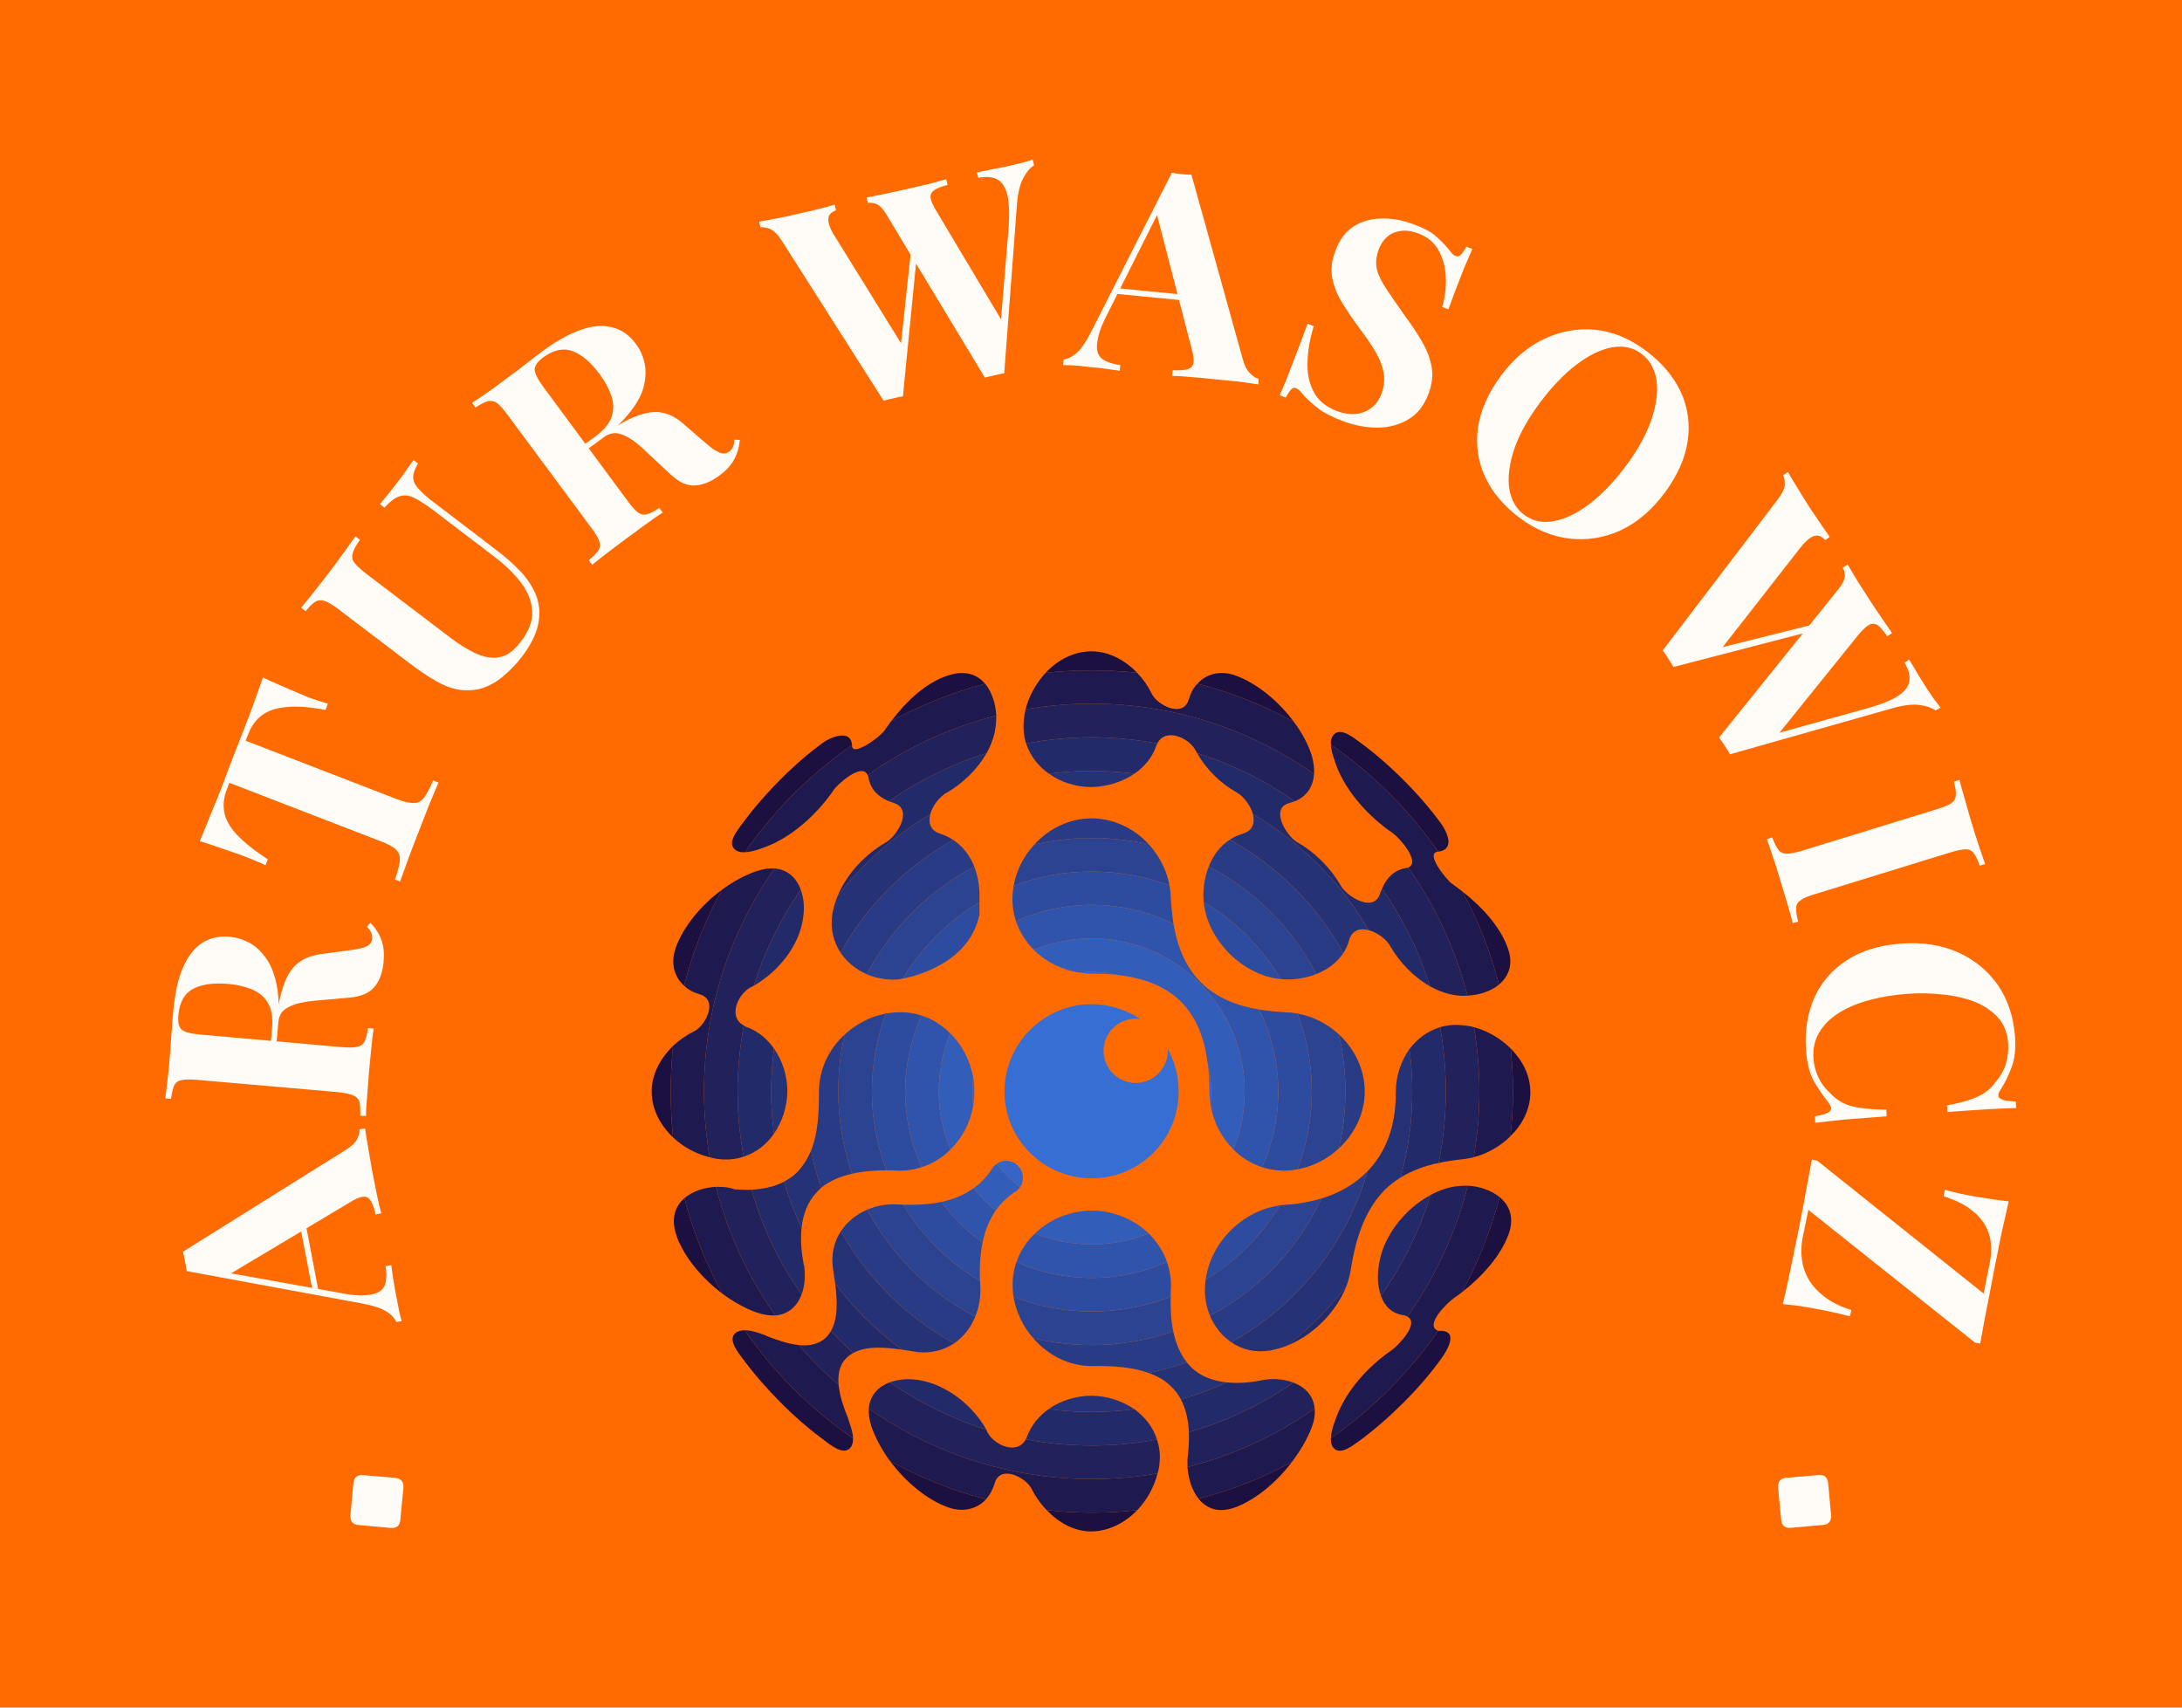 <svg xmlns="http://www.w3.org/2000/svg" version="1.1" xmlns:xlink="http://www.w3.org/1999/xlink" xmlns:svgjs="http://svgjs.dev/svgjs" viewBox="0 0 7.668 6.001"><g transform="matrix(1,0,0,1,2.29,2.289)"><rect width="7.668" height="7.668" x="-2.29" y="-3.123" fill="#ff6b00"></rect><g><path d=" M -1.647 2.11 L -1.078 1.754 Q -1.045 1.734 -1.035 1.714 Q -1.025 1.694 -1.027 1.68 L -1.007 1.677 Q -1.003 1.707 -0.996 1.746 Q -0.989 1.786 -0.982 1.827 Q -0.973 1.872 -0.965 1.912 Q -0.957 1.952 -0.95 1.975 L -0.97 1.979 Q -0.981 1.929 -0.999 1.919 Q -1.017 1.909 -1.063 1.938 L -1.488 2.192 L -1.517 2.179 L -1.099 2.254 Q -1.041 2.266 -1.006 2.263 Q -0.971 2.261 -0.954 2.248 Q -0.937 2.236 -0.934 2.213 Q -0.93 2.19 -0.935 2.161 L -0.915 2.157 Q -0.911 2.19 -0.906 2.219 Q -0.901 2.249 -0.895 2.279 Q -0.891 2.301 -0.887 2.32 Q -0.883 2.339 -0.878 2.354 L -0.898 2.357 Q -0.905 2.337 -0.932 2.32 Q -0.959 2.303 -1.017 2.292 L -1.634 2.178 Q -1.636 2.162 -1.64 2.144 Q -1.643 2.126 -1.647 2.11 M -1.246 1.963 L -1.226 1.959 L -1.17 2.252 L -1.192 2.245 L -1.246 1.963 M -1.709 1.571 Q -1.706 1.546 -1.701 1.504 Q -1.696 1.462 -1.693 1.42 Q -1.689 1.372 -1.686 1.327 Q -1.683 1.282 -1.681 1.264 Q -1.673 1.171 -1.647 1.111 Q -1.621 1.052 -1.58 1.025 Q -1.538 0.998 -1.483 1.003 Q -1.449 1.006 -1.416 1.023 Q -1.383 1.04 -1.357 1.076 Q -1.33 1.112 -1.318 1.171 Q -1.306 1.23 -1.313 1.318 L -1.322 1.414 L -1.342 1.412 L -1.334 1.326 Q -1.329 1.267 -1.349 1.235 Q -1.368 1.203 -1.405 1.188 Q -1.441 1.173 -1.487 1.169 Q -1.566 1.162 -1.611 1.186 Q -1.657 1.21 -1.663 1.278 Q -1.667 1.317 -1.651 1.33 Q -1.635 1.343 -1.583 1.347 L -1.089 1.391 Q -1.053 1.394 -1.035 1.39 Q -1.016 1.386 -1.009 1.371 Q -1.001 1.356 -0.997 1.324 L -0.977 1.326 Q -0.981 1.352 -0.985 1.393 Q -0.989 1.434 -0.993 1.476 Q -0.997 1.524 -1 1.566 Q -1.004 1.608 -1.004 1.633 L -1.024 1.632 Q -1.023 1.6 -1.027 1.583 Q -1.032 1.567 -1.05 1.56 Q -1.067 1.553 -1.103 1.549 L -1.597 1.506 Q -1.634 1.503 -1.652 1.507 Q -1.67 1.51 -1.678 1.526 Q -1.685 1.542 -1.689 1.573 L -1.709 1.571 M -1.339 1.414 Q -1.334 1.371 -1.328 1.34 Q -1.323 1.309 -1.318 1.286 Q -1.313 1.262 -1.311 1.243 Q -1.295 1.153 -1.26 1.112 Q -1.225 1.072 -1.162 1.064 L -1.058 1.05 Q -1.017 1.045 -1 1.036 Q -0.984 1.028 -0.982 1.009 Q -0.982 0.996 -0.986 0.987 Q -0.991 0.978 -1.001 0.967 L -0.988 0.954 Q -0.96 0.984 -0.949 1.016 Q -0.938 1.048 -0.942 1.092 Q -0.947 1.146 -0.973 1.178 Q -0.999 1.211 -1.061 1.217 L -1.163 1.226 Q -1.205 1.229 -1.237 1.236 Q -1.27 1.244 -1.29 1.259 Q -1.31 1.275 -1.312 1.306 L -1.322 1.414 L -1.339 1.414 M -1.366 0.092 Q -1.319 0.114 -1.276 0.132 Q -1.233 0.151 -1.21 0.16 Q -1.189 0.168 -1.17 0.174 Q -1.151 0.18 -1.138 0.184 L -1.146 0.206 Q -1.23 0.19 -1.285 0.196 Q -1.339 0.201 -1.37 0.225 Q -1.402 0.249 -1.418 0.292 L -1.427 0.314 L -0.894 0.52 Q -0.857 0.534 -0.835 0.533 Q -0.813 0.533 -0.799 0.513 Q -0.785 0.494 -0.768 0.454 L -0.749 0.461 Q -0.761 0.489 -0.781 0.537 Q -0.8 0.585 -0.82 0.637 Q -0.84 0.688 -0.857 0.734 Q -0.874 0.78 -0.884 0.809 L -0.902 0.802 Q -0.887 0.759 -0.885 0.735 Q -0.883 0.712 -0.898 0.697 Q -0.914 0.682 -0.951 0.668 L -1.484 0.462 L -1.492 0.483 Q -1.509 0.525 -1.502 0.565 Q -1.495 0.604 -1.458 0.644 Q -1.422 0.683 -1.349 0.731 L -1.357 0.752 Q -1.369 0.745 -1.388 0.738 Q -1.406 0.73 -1.427 0.722 Q -1.45 0.713 -1.495 0.698 Q -1.539 0.682 -1.588 0.667 Q -1.57 0.625 -1.55 0.574 Q -1.529 0.524 -1.509 0.473 Q -1.49 0.421 -1.474 0.38 Q -1.458 0.338 -1.438 0.287 Q -1.418 0.237 -1.399 0.185 Q -1.381 0.133 -1.366 0.092 M -0.837 -0.672 L -0.821 -0.66 Q -0.838 -0.632 -0.838 -0.612 Q -0.838 -0.591 -0.819 -0.571 Q -0.801 -0.55 -0.762 -0.521 L -0.551 -0.36 Q -0.499 -0.321 -0.461 -0.281 Q -0.424 -0.241 -0.407 -0.199 Q -0.388 -0.153 -0.398 -0.098 Q -0.409 -0.043 -0.455 0.018 Q -0.483 0.055 -0.521 0.087 Q -0.558 0.119 -0.604 0.132 Q -0.645 0.141 -0.682 0.134 Q -0.72 0.127 -0.76 0.103 Q -0.801 0.08 -0.852 0.041 L -1.102 -0.149 Q -1.131 -0.171 -1.149 -0.177 Q -1.166 -0.183 -1.181 -0.175 Q -1.196 -0.166 -1.216 -0.141 L -1.232 -0.153 Q -1.216 -0.172 -1.189 -0.206 Q -1.163 -0.239 -1.135 -0.275 Q -1.107 -0.312 -1.082 -0.347 Q -1.057 -0.381 -1.041 -0.404 L -1.025 -0.392 Q -1.045 -0.364 -1.05 -0.346 Q -1.056 -0.328 -1.046 -0.313 Q -1.035 -0.298 -1.006 -0.275 L -0.706 -0.047 Q -0.666 -0.017 -0.631 0.001 Q -0.597 0.019 -0.567 0.022 Q -0.537 0.025 -0.51 0.012 Q -0.484 -0.002 -0.46 -0.034 Q -0.417 -0.089 -0.42 -0.141 Q -0.422 -0.192 -0.459 -0.241 Q -0.495 -0.289 -0.556 -0.335 L -0.766 -0.495 Q -0.81 -0.528 -0.838 -0.541 Q -0.865 -0.553 -0.888 -0.544 Q -0.911 -0.536 -0.939 -0.505 L -0.955 -0.517 Q -0.943 -0.531 -0.923 -0.556 Q -0.904 -0.58 -0.888 -0.601 Q -0.873 -0.62 -0.86 -0.64 Q -0.846 -0.659 -0.837 -0.672 M -0.631 -0.873 Q -0.61 -0.887 -0.575 -0.911 Q -0.54 -0.936 -0.507 -0.961 Q -0.468 -0.989 -0.433 -1.017 Q -0.397 -1.045 -0.382 -1.056 Q -0.307 -1.111 -0.245 -1.131 Q -0.184 -1.152 -0.136 -1.138 Q -0.088 -1.125 -0.056 -1.081 Q -0.035 -1.054 -0.026 -1.018 Q -0.017 -0.982 -0.026 -0.938 Q -0.035 -0.894 -0.072 -0.846 Q -0.108 -0.797 -0.178 -0.745 L -0.256 -0.688 L -0.268 -0.704 L -0.198 -0.755 Q -0.151 -0.79 -0.14 -0.826 Q -0.129 -0.862 -0.142 -0.899 Q -0.155 -0.936 -0.182 -0.973 Q -0.229 -1.037 -0.278 -1.055 Q -0.326 -1.073 -0.381 -1.033 Q -0.412 -1.01 -0.411 -0.989 Q -0.41 -0.969 -0.379 -0.927 L -0.084 -0.528 Q -0.063 -0.499 -0.048 -0.488 Q -0.032 -0.477 -0.016 -0.482 Q 0 -0.486 0.027 -0.504 L 0.039 -0.488 Q 0.016 -0.473 -0.017 -0.449 Q -0.05 -0.425 -0.084 -0.4 Q -0.122 -0.372 -0.156 -0.346 Q -0.19 -0.32 -0.209 -0.304 L -0.221 -0.32 Q -0.196 -0.341 -0.187 -0.355 Q -0.178 -0.369 -0.184 -0.387 Q -0.19 -0.405 -0.212 -0.434 L -0.507 -0.832 Q -0.529 -0.862 -0.544 -0.873 Q -0.559 -0.883 -0.576 -0.879 Q -0.593 -0.874 -0.619 -0.857 L -0.631 -0.873 M -0.267 -0.7 Q -0.232 -0.725 -0.205 -0.741 Q -0.178 -0.757 -0.157 -0.77 Q -0.136 -0.782 -0.121 -0.793 Q -0.043 -0.84 0.011 -0.841 Q 0.064 -0.842 0.111 -0.8 L 0.191 -0.731 Q 0.222 -0.704 0.24 -0.698 Q 0.257 -0.691 0.273 -0.702 Q 0.283 -0.71 0.286 -0.72 Q 0.29 -0.729 0.291 -0.744 L 0.31 -0.743 Q 0.306 -0.702 0.289 -0.673 Q 0.273 -0.643 0.237 -0.617 Q 0.194 -0.585 0.152 -0.583 Q 0.11 -0.58 0.064 -0.624 L -0.01 -0.693 Q -0.04 -0.723 -0.067 -0.742 Q -0.094 -0.761 -0.119 -0.766 Q -0.144 -0.77 -0.169 -0.752 L -0.256 -0.688 L -0.267 -0.7 M 1.339 -1.728 L 1.344 -1.708 Q 1.324 -1.696 1.307 -1.665 Q 1.289 -1.633 1.284 -1.573 L 1.239 -0.977 Q 1.231 -0.976 1.222 -0.974 Q 1.214 -0.972 1.205 -0.97 Q 1.196 -0.968 1.187 -0.966 Q 1.178 -0.964 1.171 -0.962 L 0.825 -1.535 Q 0.809 -1.563 0.792 -1.571 Q 0.776 -1.578 0.76 -1.576 L 0.755 -1.595 Q 0.783 -1.6 0.821 -1.608 Q 0.858 -1.616 0.895 -1.624 Q 0.938 -1.634 0.976 -1.643 Q 1.013 -1.653 1.035 -1.659 L 1.04 -1.639 Q 1.011 -1.632 0.995 -1.622 Q 0.979 -1.612 0.98 -1.595 Q 0.982 -1.578 1.002 -1.545 L 1.236 -1.153 L 1.223 -1.108 L 1.254 -1.483 Q 1.26 -1.562 1.25 -1.604 Q 1.239 -1.646 1.214 -1.659 Q 1.188 -1.672 1.148 -1.664 L 1.143 -1.683 Q 1.177 -1.69 1.206 -1.696 Q 1.236 -1.701 1.265 -1.708 Q 1.287 -1.713 1.306 -1.718 Q 1.325 -1.724 1.339 -1.728 M 0.643 -1.57 L 0.648 -1.55 Q 0.629 -1.543 0.623 -1.53 Q 0.618 -1.517 0.624 -1.499 Q 0.629 -1.482 0.641 -1.463 L 0.888 -1.064 L 0.87 -1.022 L 0.912 -1.415 L 0.932 -1.392 L 0.883 -0.896 Q 0.875 -0.895 0.866 -0.893 Q 0.858 -0.891 0.849 -0.889 Q 0.84 -0.887 0.831 -0.885 Q 0.823 -0.883 0.815 -0.881 L 0.458 -1.442 Q 0.437 -1.475 0.417 -1.484 Q 0.397 -1.492 0.382 -1.49 L 0.378 -1.51 Q 0.407 -1.515 0.448 -1.523 Q 0.488 -1.531 0.524 -1.54 Q 0.563 -1.548 0.593 -1.556 Q 0.624 -1.564 0.643 -1.57 M 1.897 -1.675 L 2.077 -1.028 Q 2.087 -0.991 2.104 -0.976 Q 2.12 -0.96 2.133 -0.958 L 2.132 -0.938 Q 2.102 -0.943 2.062 -0.948 Q 2.021 -0.952 1.981 -0.956 Q 1.935 -0.961 1.894 -0.964 Q 1.853 -0.968 1.829 -0.968 L 1.831 -0.988 Q 1.882 -0.985 1.897 -0.999 Q 1.912 -1.013 1.897 -1.066 L 1.773 -1.545 L 1.794 -1.569 L 1.604 -1.19 Q 1.576 -1.138 1.569 -1.103 Q 1.561 -1.069 1.568 -1.049 Q 1.576 -1.029 1.596 -1.02 Q 1.617 -1.01 1.647 -1.006 L 1.645 -0.986 Q 1.612 -0.991 1.582 -0.995 Q 1.553 -0.998 1.522 -1.001 Q 1.5 -1.004 1.48 -1.005 Q 1.461 -1.006 1.446 -1.006 L 1.448 -1.026 Q 1.469 -1.028 1.493 -1.048 Q 1.517 -1.069 1.544 -1.122 L 1.828 -1.682 Q 1.844 -1.679 1.862 -1.677 Q 1.881 -1.675 1.897 -1.675 M 1.925 -1.248 L 1.923 -1.228 L 1.626 -1.257 L 1.638 -1.276 L 1.925 -1.248 M 2.677 -1.501 Q 2.732 -1.481 2.757 -1.458 Q 2.783 -1.435 2.8 -1.414 Q 2.808 -1.403 2.814 -1.397 Q 2.82 -1.391 2.827 -1.389 Q 2.836 -1.385 2.844 -1.394 Q 2.852 -1.402 2.863 -1.422 L 2.884 -1.414 Q 2.877 -1.397 2.866 -1.372 Q 2.855 -1.348 2.84 -1.308 Q 2.824 -1.268 2.8 -1.202 L 2.778 -1.21 Q 2.793 -1.26 2.791 -1.313 Q 2.789 -1.366 2.766 -1.408 Q 2.743 -1.451 2.693 -1.469 Q 2.649 -1.486 2.61 -1.472 Q 2.572 -1.457 2.555 -1.412 Q 2.541 -1.375 2.549 -1.341 Q 2.558 -1.308 2.585 -1.269 Q 2.611 -1.23 2.65 -1.175 Q 2.684 -1.129 2.708 -1.087 Q 2.733 -1.044 2.741 -1 Q 2.749 -0.955 2.73 -0.905 Q 2.707 -0.843 2.659 -0.815 Q 2.612 -0.787 2.552 -0.786 Q 2.492 -0.786 2.429 -0.809 Q 2.371 -0.831 2.341 -0.855 Q 2.31 -0.879 2.291 -0.9 Q 2.276 -0.921 2.264 -0.925 Q 2.255 -0.929 2.247 -0.92 Q 2.239 -0.911 2.228 -0.892 L 2.207 -0.9 Q 2.217 -0.922 2.229 -0.951 Q 2.241 -0.981 2.259 -1.029 Q 2.278 -1.077 2.305 -1.151 L 2.327 -1.143 Q 2.307 -1.08 2.305 -1.02 Q 2.302 -0.959 2.326 -0.913 Q 2.349 -0.867 2.409 -0.844 Q 2.442 -0.832 2.472 -0.834 Q 2.502 -0.836 2.527 -0.854 Q 2.552 -0.871 2.565 -0.906 Q 2.579 -0.945 2.572 -0.981 Q 2.565 -1.017 2.543 -1.054 Q 2.521 -1.091 2.489 -1.133 Q 2.456 -1.178 2.429 -1.221 Q 2.401 -1.265 2.392 -1.311 Q 2.383 -1.357 2.403 -1.408 Q 2.425 -1.467 2.468 -1.494 Q 2.512 -1.521 2.567 -1.521 Q 2.622 -1.522 2.677 -1.501 M 3.492 -1.058 Q 3.577 -0.995 3.616 -0.913 Q 3.654 -0.831 3.641 -0.74 Q 3.628 -0.649 3.56 -0.557 Q 3.493 -0.467 3.407 -0.426 Q 3.32 -0.386 3.228 -0.396 Q 3.135 -0.406 3.052 -0.468 Q 2.967 -0.531 2.929 -0.613 Q 2.891 -0.695 2.904 -0.786 Q 2.917 -0.877 2.985 -0.969 Q 3.052 -1.059 3.139 -1.099 Q 3.225 -1.139 3.317 -1.13 Q 3.409 -1.12 3.492 -1.058 M 3.478 -1.046 Q 3.434 -1.079 3.373 -1.068 Q 3.313 -1.056 3.248 -1.006 Q 3.183 -0.956 3.121 -0.873 Q 3.058 -0.788 3.031 -0.71 Q 3.005 -0.631 3.014 -0.571 Q 3.024 -0.511 3.066 -0.48 Q 3.111 -0.446 3.172 -0.458 Q 3.232 -0.469 3.297 -0.519 Q 3.363 -0.57 3.424 -0.652 Q 3.488 -0.738 3.514 -0.816 Q 3.54 -0.894 3.531 -0.954 Q 3.521 -1.014 3.478 -1.046 M 4.529 0.198 L 4.512 0.208 Q 4.493 0.194 4.458 0.189 Q 4.423 0.183 4.364 0.199 L 3.789 0.362 Q 3.786 0.355 3.781 0.347 Q 3.776 0.339 3.771 0.332 Q 3.766 0.324 3.761 0.317 Q 3.756 0.309 3.751 0.303 L 4.171 -0.219 Q 4.191 -0.244 4.193 -0.262 Q 4.194 -0.28 4.186 -0.294 L 4.203 -0.305 Q 4.217 -0.281 4.237 -0.248 Q 4.258 -0.216 4.278 -0.184 Q 4.302 -0.147 4.324 -0.115 Q 4.346 -0.083 4.359 -0.064 L 4.342 -0.053 Q 4.325 -0.078 4.311 -0.09 Q 4.296 -0.101 4.28 -0.094 Q 4.265 -0.087 4.24 -0.057 L 3.953 0.299 L 3.906 0.302 L 4.269 0.201 Q 4.346 0.18 4.381 0.156 Q 4.417 0.132 4.42 0.103 Q 4.424 0.075 4.403 0.04 L 4.419 0.029 Q 4.437 0.058 4.452 0.084 Q 4.468 0.109 4.484 0.135 Q 4.497 0.154 4.508 0.17 Q 4.52 0.185 4.529 0.198 M 4.14 -0.402 L 4.124 -0.391 Q 4.11 -0.406 4.096 -0.407 Q 4.082 -0.407 4.068 -0.396 Q 4.053 -0.384 4.039 -0.367 L 3.75 0.003 L 3.705 -0 L 4.088 -0.096 L 4.073 -0.07 L 3.591 0.055 Q 3.587 0.048 3.582 0.041 Q 3.577 0.033 3.573 0.026 Q 3.568 0.018 3.563 0.01 Q 3.558 0.003 3.553 -0.003 L 3.956 -0.532 Q 3.98 -0.563 3.982 -0.584 Q 3.983 -0.606 3.976 -0.619 L 3.993 -0.63 Q 4.008 -0.604 4.03 -0.569 Q 4.051 -0.534 4.071 -0.503 Q 4.093 -0.47 4.111 -0.444 Q 4.129 -0.418 4.14 -0.402 M 4.686 0.748 L 4.667 0.753 Q 4.657 0.723 4.646 0.709 Q 4.635 0.695 4.617 0.696 Q 4.598 0.696 4.563 0.707 L 4.089 0.853 Q 4.054 0.863 4.039 0.874 Q 4.023 0.884 4.022 0.901 Q 4.021 0.918 4.029 0.95 L 4.01 0.955 Q 4.004 0.929 3.992 0.89 Q 3.98 0.85 3.968 0.81 Q 3.954 0.763 3.941 0.724 Q 3.928 0.684 3.919 0.66 L 3.938 0.654 Q 3.949 0.684 3.96 0.698 Q 3.97 0.711 3.989 0.711 Q 4.008 0.711 4.042 0.701 L 4.516 0.555 Q 4.552 0.544 4.567 0.534 Q 4.582 0.523 4.583 0.506 Q 4.585 0.488 4.576 0.458 L 4.596 0.452 Q 4.602 0.477 4.614 0.517 Q 4.625 0.557 4.639 0.604 Q 4.651 0.644 4.664 0.683 Q 4.677 0.722 4.686 0.748 M 4.791 1.352 Q 4.796 1.418 4.779 1.462 Q 4.763 1.506 4.74 1.541 Q 4.726 1.562 4.738 1.571 Q 4.751 1.581 4.794 1.582 L 4.795 1.605 Q 4.756 1.606 4.701 1.609 Q 4.646 1.612 4.554 1.619 L 4.552 1.596 Q 4.598 1.587 4.629 1.577 Q 4.661 1.567 4.685 1.551 Q 4.709 1.535 4.727 1.508 Q 4.75 1.481 4.76 1.447 Q 4.769 1.413 4.767 1.377 Q 4.763 1.323 4.732 1.288 Q 4.7 1.252 4.65 1.232 Q 4.599 1.212 4.537 1.206 Q 4.475 1.199 4.409 1.204 Q 4.342 1.209 4.282 1.225 Q 4.221 1.241 4.175 1.269 Q 4.129 1.297 4.104 1.338 Q 4.079 1.379 4.083 1.432 Q 4.085 1.464 4.1 1.497 Q 4.115 1.529 4.141 1.552 Q 4.174 1.588 4.219 1.599 Q 4.264 1.61 4.339 1.611 L 4.34 1.634 Q 4.246 1.641 4.187 1.646 Q 4.129 1.652 4.089 1.657 L 4.088 1.634 Q 4.13 1.627 4.141 1.616 Q 4.151 1.606 4.135 1.585 Q 4.107 1.55 4.084 1.51 Q 4.062 1.47 4.057 1.405 Q 4.049 1.3 4.086 1.217 Q 4.123 1.135 4.201 1.085 Q 4.278 1.035 4.392 1.027 Q 4.504 1.019 4.591 1.058 Q 4.678 1.097 4.731 1.173 Q 4.783 1.249 4.791 1.352 M 4.669 2.433 L 4.65 2.429 L 4.065 1.963 L 4.044 2.065 Q 4.038 2.099 4.042 2.135 Q 4.046 2.171 4.064 2.204 Q 4.083 2.238 4.12 2.267 Q 4.156 2.296 4.216 2.315 L 4.211 2.337 Q 4.178 2.328 4.125 2.317 Q 4.103 2.313 4.061 2.305 Q 4.02 2.298 3.975 2.294 Q 3.984 2.258 3.993 2.215 Q 4.002 2.172 4.011 2.129 Q 4.019 2.087 4.027 2.051 Q 4.04 1.987 4.053 1.917 Q 4.066 1.847 4.077 1.786 L 4.096 1.79 L 4.681 2.257 L 4.702 2.151 Q 4.71 2.114 4.706 2.08 Q 4.703 2.046 4.685 2.015 Q 4.667 1.984 4.632 1.959 Q 4.597 1.933 4.54 1.915 L 4.545 1.892 Q 4.558 1.897 4.578 1.901 Q 4.597 1.906 4.619 1.91 Q 4.641 1.915 4.683 1.921 Q 4.724 1.928 4.769 1.933 Q 4.762 1.965 4.753 2.004 Q 4.744 2.043 4.736 2.082 Q 4.729 2.121 4.722 2.153 Q 4.709 2.219 4.695 2.293 Q 4.68 2.368 4.669 2.433" fill="#fffcf7" fill-rule="nonzero"></path></g><g clip-path="url(#SvgjsClipPath1030)"><g clip-path="url(#SvgjsClipPath10253d950559-5043-4289-af1d-8f9f30dd519a)"><path d=" M 0.087 2.052 C 0.087 2.053 0.087 2.053 0.088 2.054 C 0.088 2.054 0.088 2.055 0.088 2.056 C 0.115 2.13 0.177 2.203 0.248 2.257 C 0.191 2.152 0.146 2.04 0.115 1.922 C 0.082 1.951 0.067 1.994 0.087 2.052 Z" fill="#1c1041" transform="matrix(1,0,0,1,0,0)" fill-rule="nonzero"></path></g><g clip-path="url(#SvgjsClipPath10253d950559-5043-4289-af1d-8f9f30dd519a)"><path d=" M 2.052 3.008 C 2.124 2.981 2.197 2.919 2.25 2.849 C 2.148 2.905 2.038 2.948 1.922 2.978 C 1.95 3.013 1.993 3.03 2.052 3.008 Z" fill="#1c1041" transform="matrix(1,0,0,1,0,0)" fill-rule="nonzero"></path></g><g clip-path="url(#SvgjsClipPath10253d950559-5043-4289-af1d-8f9f30dd519a)"><path d=" M 0.607 2.773 C 0.625 2.786 0.671 2.826 0.696 2.801 C 0.705 2.793 0.708 2.78 0.708 2.766 C 0.559 2.663 0.43 2.535 0.327 2.386 C 0.314 2.386 0.301 2.389 0.292 2.398 C 0.268 2.423 0.308 2.469 0.321 2.487 C 0.396 2.589 0.504 2.698 0.607 2.773 Z" fill="#1c1041" transform="matrix(1,0,0,1,0,0)" fill-rule="nonzero"></path></g><g clip-path="url(#SvgjsClipPath10253d950559-5043-4289-af1d-8f9f30dd519a)"><path d=" M 2.766 2.388 C 2.765 2.388 2.765 2.388 2.764 2.388 C 2.662 2.535 2.534 2.663 2.387 2.765 C 2.386 2.78 2.389 2.793 2.399 2.802 C 2.424 2.826 2.47 2.786 2.488 2.774 C 2.591 2.698 2.7 2.59 2.774 2.487 C 2.794 2.46 2.841 2.384 2.766 2.388 Z" fill="#1c1041" transform="matrix(1,0,0,1,0,0)" fill-rule="nonzero"></path></g><g clip-path="url(#SvgjsClipPath10253d950559-5043-4289-af1d-8f9f30dd519a)"><path d=" M 1.041 0.085 C 0.962 0.111 0.894 0.177 0.843 0.244 C 0.946 0.189 1.056 0.145 1.172 0.114 C 1.144 0.081 1.1 0.065 1.041 0.085 Z" fill="#1c1041" transform="matrix(1,0,0,1,0,0)" fill-rule="nonzero"></path></g><g clip-path="url(#SvgjsClipPath10253d950559-5043-4289-af1d-8f9f30dd519a)"><path d=" M 0.075 1.708 C 0.07 1.655 0.067 1.601 0.067 1.547 C 0.067 1.493 0.07 1.44 0.075 1.387 C 0.031 1.43 0 1.486 0 1.547 C -0 1.609 0.03 1.665 0.075 1.708 Z" fill="#1c1041" transform="matrix(1,0,0,1,0,0)" fill-rule="nonzero"></path></g><g clip-path="url(#SvgjsClipPath10253d950559-5043-4289-af1d-8f9f30dd519a)"><path d=" M 1.546 0 C 1.484 -0 1.427 0.03 1.385 0.075 C 1.438 0.07 1.492 0.067 1.547 0.067 C 1.6 0.067 1.653 0.07 1.706 0.075 C 1.663 0.031 1.607 0 1.546 0 Z" fill="#1c1041" transform="matrix(1,0,0,1,0,0)" fill-rule="nonzero"></path></g><g clip-path="url(#SvgjsClipPath10253d950559-5043-4289-af1d-8f9f30dd519a)"><path d=" M 1.041 3.008 C 1.093 3.027 1.143 3.015 1.175 2.98 C 1.056 2.949 0.944 2.904 0.838 2.846 C 0.892 2.918 0.966 2.981 1.041 3.008 Z" fill="#1c1041" transform="matrix(1,0,0,1,0,0)" fill-rule="nonzero"></path></g><g clip-path="url(#SvgjsClipPath10253d950559-5043-4289-af1d-8f9f30dd519a)"><path d=" M 3.018 1.704 C 3.06 1.663 3.088 1.609 3.088 1.55 C 3.088 1.49 3.06 1.437 3.019 1.396 C 3.024 1.445 3.027 1.496 3.027 1.547 C 3.027 1.6 3.024 1.652 3.018 1.704 Z" fill="#1c1041" transform="matrix(1,0,0,1,0,0)" fill-rule="nonzero"></path></g><g clip-path="url(#SvgjsClipPath10253d950559-5043-4289-af1d-8f9f30dd519a)"><path d=" M 0.29 0.694 C 0.3 0.704 0.313 0.707 0.328 0.706 C 0.43 0.559 0.557 0.432 0.704 0.33 C 0.701 0.271 0.628 0.303 0.605 0.319 C 0.502 0.393 0.394 0.503 0.319 0.605 C 0.306 0.623 0.266 0.669 0.29 0.694 Z" fill="#1c1041" transform="matrix(1,0,0,1,0,0)" fill-rule="nonzero"></path></g><g clip-path="url(#SvgjsClipPath10253d950559-5043-4289-af1d-8f9f30dd519a)"><path d=" M 2.764 0.704 C 2.825 0.697 2.795 0.634 2.774 0.605 C 2.7 0.503 2.591 0.394 2.488 0.319 C 2.47 0.306 2.424 0.267 2.399 0.291 C 2.389 0.3 2.386 0.313 2.387 0.328 C 2.534 0.43 2.662 0.557 2.764 0.704 Z" fill="#1c1041" transform="matrix(1,0,0,1,0,0)" fill-rule="nonzero"></path></g><g clip-path="url(#SvgjsClipPath10253d950559-5043-4289-af1d-8f9f30dd519a)"><path d=" M 3.008 1.041 C 2.981 0.966 2.916 0.896 2.849 0.844 C 2.905 0.946 2.948 1.056 2.978 1.171 C 3.012 1.142 3.03 1.099 3.008 1.041 Z" fill="#1c1041" transform="matrix(1,0,0,1,0,0)" fill-rule="nonzero"></path></g><g clip-path="url(#SvgjsClipPath10253d950559-5043-4289-af1d-8f9f30dd519a)"><path d=" M 3.011 2.05 C 3.033 1.991 3.015 1.947 2.98 1.918 C 2.949 2.035 2.905 2.147 2.848 2.252 C 2.916 2.199 2.982 2.128 3.011 2.05 Z" fill="#1c1041" transform="matrix(1,0,0,1,0,0)" fill-rule="nonzero"></path></g><g clip-path="url(#SvgjsClipPath10253d950559-5043-4289-af1d-8f9f30dd519a)"><path d=" M 1.547 3.093 C 1.608 3.092 1.664 3.062 1.707 3.018 C 1.654 3.024 1.601 3.027 1.547 3.027 C 1.493 3.027 1.44 3.024 1.388 3.018 C 1.43 3.062 1.486 3.094 1.547 3.093 Z" fill="#1c1041" transform="matrix(1,0,0,1,0,0)" fill-rule="nonzero"></path></g><g clip-path="url(#SvgjsClipPath10253d950559-5043-4289-af1d-8f9f30dd519a)"><path d=" M 2.052 0.085 C 2 0.066 1.95 0.078 1.918 0.114 C 2.037 0.144 2.151 0.19 2.257 0.248 C 2.204 0.176 2.127 0.112 2.052 0.085 Z" fill="#1c1041" transform="matrix(1,0,0,1,0,0)" fill-rule="nonzero"></path></g><g clip-path="url(#SvgjsClipPath10253d950559-5043-4289-af1d-8f9f30dd519a)"><path d=" M 0.085 1.041 C 0.066 1.093 0.078 1.143 0.114 1.175 C 0.144 1.056 0.189 0.943 0.247 0.838 C 0.175 0.891 0.112 0.966 0.085 1.041 Z" fill="#1c1041" transform="matrix(1,0,0,1,0,0)" fill-rule="nonzero"></path></g><g clip-path="url(#SvgjsClipPath10253d950559-5043-4289-af1d-8f9f30dd519a)"><path d=" M 0.328 0.706 C 0.355 0.705 0.385 0.693 0.401 0.687 C 0.494 0.652 0.582 0.572 0.64 0.487 C 0.653 0.467 0.74 0.389 0.759 0.435 C 0.894 0.339 1.046 0.268 1.211 0.226 C 1.209 0.184 1.196 0.143 1.172 0.114 C 1.056 0.145 0.946 0.189 0.843 0.244 C 0.834 0.256 0.825 0.268 0.817 0.28 C 0.805 0.298 0.705 0.374 0.704 0.331 C 0.704 0.33 0.704 0.33 0.704 0.33 C 0.557 0.432 0.43 0.559 0.328 0.706 Z" fill="#1e194e" transform="matrix(1,0,0,1,0,0)" fill-rule="nonzero"></path></g><g clip-path="url(#SvgjsClipPath10253d950559-5043-4289-af1d-8f9f30dd519a)"><path d=" M 2.889 1.778 C 2.937 1.765 2.983 1.739 3.018 1.704 C 3.024 1.652 3.027 1.6 3.027 1.547 C 3.027 1.496 3.024 1.445 3.019 1.396 C 2.983 1.36 2.938 1.334 2.89 1.321 C 2.902 1.395 2.909 1.47 2.909 1.547 C 2.909 1.625 2.902 1.703 2.889 1.778 Z" fill="#1e194e" transform="matrix(1,0,0,1,0,0)" fill-rule="nonzero"></path></g><g clip-path="url(#SvgjsClipPath10253d950559-5043-4289-af1d-8f9f30dd519a)"><path d=" M 0.075 1.708 C 0.111 1.742 0.157 1.767 0.204 1.778 C 0.191 1.703 0.184 1.626 0.184 1.547 C 0.184 1.255 0.276 0.985 0.432 0.763 C 0.413 0.762 0.391 0.765 0.367 0.773 C 0.327 0.787 0.286 0.809 0.247 0.838 C 0.189 0.943 0.144 1.056 0.114 1.175 C 0.128 1.189 0.147 1.199 0.168 1.205 C 0.236 1.224 0.19 1.315 0.15 1.335 C 0.123 1.348 0.097 1.366 0.075 1.387 C 0.07 1.44 0.067 1.493 0.067 1.547 C 0.067 1.601 0.07 1.655 0.075 1.708 Z" fill="#1e194e" transform="matrix(1,0,0,1,0,0)" fill-rule="nonzero"></path></g><g clip-path="url(#SvgjsClipPath10253d950559-5043-4289-af1d-8f9f30dd519a)"><path d=" M 2.764 2.388 C 2.713 2.369 2.799 2.287 2.817 2.275 C 2.817 2.275 2.817 2.275 2.816 2.275 C 2.827 2.268 2.838 2.26 2.848 2.252 C 2.905 2.147 2.949 2.035 2.98 1.918 C 2.95 1.894 2.909 1.88 2.868 1.878 C 2.826 2.046 2.753 2.201 2.656 2.338 C 2.7 2.362 2.622 2.441 2.602 2.455 C 2.517 2.513 2.44 2.599 2.406 2.692 C 2.4 2.708 2.388 2.739 2.387 2.765 C 2.534 2.663 2.662 2.535 2.764 2.388 Z" fill="#1e194e" transform="matrix(1,0,0,1,0,0)" fill-rule="nonzero"></path></g><g clip-path="url(#SvgjsClipPath10253d950559-5043-4289-af1d-8f9f30dd519a)"><path d=" M 1.922 2.978 C 2.038 2.948 2.148 2.905 2.25 2.849 C 2.28 2.809 2.305 2.767 2.32 2.726 C 2.329 2.702 2.332 2.68 2.33 2.661 C 2.197 2.755 2.046 2.825 1.883 2.867 C 1.886 2.908 1.899 2.949 1.922 2.978 Z" fill="#1e194e" transform="matrix(1,0,0,1,0,0)" fill-rule="nonzero"></path></g><g clip-path="url(#SvgjsClipPath10253d950559-5043-4289-af1d-8f9f30dd519a)"><path d=" M 1.707 3.018 C 1.741 2.982 1.766 2.936 1.778 2.889 C 1.703 2.902 1.626 2.909 1.547 2.909 C 1.255 2.909 0.985 2.817 0.763 2.661 C 0.762 2.68 0.765 2.702 0.773 2.726 C 0.787 2.766 0.81 2.808 0.838 2.846 C 0.944 2.904 1.056 2.949 1.175 2.98 C 1.188 2.965 1.199 2.946 1.205 2.925 C 1.224 2.856 1.315 2.903 1.335 2.943 C 1.348 2.969 1.366 2.995 1.388 3.018 C 1.44 3.024 1.493 3.027 1.547 3.027 C 1.601 3.027 1.654 3.024 1.707 3.018 Z" fill="#1e194e" transform="matrix(1,0,0,1,0,0)" fill-rule="nonzero"></path></g><g clip-path="url(#SvgjsClipPath10253d950559-5043-4289-af1d-8f9f30dd519a)"><path d=" M 0.115 1.922 C 0.146 2.04 0.191 2.152 0.248 2.257 C 0.287 2.286 0.33 2.31 0.37 2.324 C 0.394 2.332 0.416 2.335 0.435 2.334 C 0.339 2.199 0.268 2.047 0.226 1.882 C 0.184 1.884 0.143 1.898 0.115 1.922 Z" fill="#1e194e" transform="matrix(1,0,0,1,0,0)" fill-rule="nonzero"></path></g><g clip-path="url(#SvgjsClipPath10253d950559-5043-4289-af1d-8f9f30dd519a)"><path d=" M 1.385 0.075 C 1.351 0.112 1.326 0.157 1.314 0.204 C 1.39 0.191 1.467 0.184 1.547 0.184 C 1.837 0.184 2.107 0.276 2.328 0.431 C 2.329 0.41 2.326 0.388 2.32 0.367 C 2.308 0.328 2.286 0.287 2.257 0.248 C 2.151 0.19 2.037 0.144 1.918 0.114 C 1.904 0.128 1.894 0.147 1.888 0.168 C 1.869 0.236 1.778 0.19 1.758 0.15 C 1.745 0.123 1.727 0.097 1.706 0.075 C 1.653 0.07 1.6 0.067 1.547 0.067 C 1.492 0.067 1.438 0.07 1.385 0.075 Z" fill="#1e194e" transform="matrix(1,0,0,1,0,0)" fill-rule="nonzero"></path></g><g clip-path="url(#SvgjsClipPath10253d950559-5043-4289-af1d-8f9f30dd519a)"><path d=" M 2.978 1.171 C 2.948 1.056 2.905 0.946 2.849 0.844 C 2.837 0.834 2.825 0.826 2.813 0.817 C 2.795 0.805 2.716 0.709 2.763 0.704 C 2.763 0.704 2.763 0.704 2.764 0.704 C 2.662 0.557 2.534 0.43 2.387 0.328 C 2.388 0.355 2.401 0.385 2.406 0.401 C 2.441 0.495 2.521 0.582 2.606 0.64 C 2.626 0.654 2.704 0.74 2.659 0.76 C 2.754 0.894 2.825 1.046 2.867 1.21 C 2.908 1.208 2.949 1.195 2.978 1.171 Z" fill="#1e194e" transform="matrix(1,0,0,1,0,0)" fill-rule="nonzero"></path></g><g clip-path="url(#SvgjsClipPath10253d950559-5043-4289-af1d-8f9f30dd519a)"><path d=" M 0.708 2.766 C 0.707 2.74 0.694 2.709 0.689 2.692 C 0.676 2.66 0.661 2.618 0.657 2.578 C 0.607 2.535 0.56 2.488 0.517 2.438 C 0.477 2.434 0.435 2.418 0.403 2.406 C 0.403 2.406 0.403 2.405 0.403 2.405 C 0.386 2.399 0.354 2.386 0.327 2.386 C 0.43 2.535 0.559 2.663 0.708 2.766 Z" fill="#1e194e" transform="matrix(1,0,0,1,0,0)" fill-rule="nonzero"></path></g><g clip-path="url(#SvgjsClipPath10253d950559-5043-4289-af1d-8f9f30dd519a)"><path d=" M 2.838 1.21 C 2.847 1.211 2.857 1.211 2.867 1.21 C 2.825 1.046 2.754 0.894 2.659 0.76 C 2.656 0.761 2.653 0.762 2.649 0.762 C 2.607 0.77 2.582 0.798 2.567 0.834 C 2.639 0.938 2.697 1.053 2.735 1.177 C 2.767 1.195 2.802 1.207 2.838 1.21 Z" fill="#21215c" transform="matrix(1,0,0,1,0,0)" fill-rule="nonzero"></path></g><g clip-path="url(#SvgjsClipPath10253d950559-5043-4289-af1d-8f9f30dd519a)"><path d=" M 0.657 2.578 C 0.654 2.543 0.659 2.509 0.684 2.484 C 0.691 2.477 0.699 2.471 0.708 2.466 C 0.681 2.441 0.655 2.415 0.63 2.389 C 0.625 2.397 0.62 2.405 0.612 2.412 C 0.587 2.436 0.552 2.442 0.517 2.438 C 0.56 2.488 0.607 2.535 0.657 2.578 Z" fill="#21215c" transform="matrix(1,0,0,1,0,0)" fill-rule="nonzero"></path></g><g clip-path="url(#SvgjsClipPath10253d950559-5043-4289-af1d-8f9f30dd519a)"><path d=" M 1.778 2.889 C 1.782 2.876 1.784 2.863 1.785 2.851 C 1.788 2.822 1.784 2.795 1.776 2.77 C 1.702 2.784 1.625 2.791 1.547 2.791 C 1.467 2.791 1.39 2.784 1.315 2.769 C 1.285 2.826 1.203 2.79 1.18 2.744 C 1.179 2.741 1.177 2.738 1.176 2.735 C 1.054 2.697 0.94 2.64 0.837 2.569 C 0.796 2.584 0.767 2.615 0.763 2.661 C 0.985 2.817 1.255 2.909 1.547 2.909 C 1.626 2.909 1.703 2.902 1.778 2.889 Z" fill="#21215c" transform="matrix(1,0,0,1,0,0)" fill-rule="nonzero"></path></g><g clip-path="url(#SvgjsClipPath10253d950559-5043-4289-af1d-8f9f30dd519a)"><path d=" M 0.293 1.891 C 0.281 1.887 0.269 1.884 0.257 1.883 C 0.247 1.882 0.236 1.882 0.226 1.882 C 0.268 2.047 0.339 2.199 0.435 2.334 C 0.481 2.33 0.512 2.301 0.527 2.26 C 0.449 2.15 0.389 2.025 0.351 1.892 C 0.332 1.893 0.312 1.892 0.293 1.891 Z" fill="#21215c" transform="matrix(1,0,0,1,0,0)" fill-rule="nonzero"></path></g><g clip-path="url(#SvgjsClipPath10253d950559-5043-4289-af1d-8f9f30dd519a)"><path d=" M 2.838 1.879 C 2.803 1.882 2.769 1.893 2.737 1.911 C 2.698 2.039 2.638 2.158 2.563 2.265 C 2.575 2.299 2.599 2.327 2.642 2.333 C 2.642 2.333 2.645 2.333 2.644 2.333 C 2.649 2.335 2.653 2.336 2.656 2.338 C 2.753 2.201 2.826 2.046 2.868 1.878 C 2.858 1.878 2.848 1.878 2.838 1.879 Z" fill="#21215c" transform="matrix(1,0,0,1,0,0)" fill-rule="nonzero"></path></g><g clip-path="url(#SvgjsClipPath10253d950559-5043-4289-af1d-8f9f30dd519a)"><path d=" M 0.762 0.444 C 0.77 0.487 0.798 0.512 0.834 0.527 C 0.938 0.454 1.053 0.397 1.177 0.358 C 1.195 0.326 1.207 0.291 1.21 0.255 C 1.211 0.245 1.211 0.236 1.211 0.226 C 1.046 0.268 0.894 0.339 0.759 0.435 C 0.761 0.438 0.762 0.441 0.762 0.444 Z" fill="#21215c" transform="matrix(1,0,0,1,0,0)" fill-rule="nonzero"></path></g><g clip-path="url(#SvgjsClipPath10253d950559-5043-4289-af1d-8f9f30dd519a)"><path d=" M 0.204 1.778 C 0.217 1.782 0.23 1.784 0.242 1.785 C 0.271 1.788 0.299 1.784 0.323 1.776 C 0.31 1.702 0.302 1.625 0.302 1.547 C 0.302 1.468 0.31 1.39 0.324 1.315 C 0.267 1.285 0.303 1.204 0.349 1.18 C 0.352 1.179 0.356 1.177 0.359 1.175 C 0.397 1.054 0.453 0.94 0.524 0.838 C 0.509 0.796 0.478 0.767 0.432 0.763 C 0.276 0.985 0.184 1.255 0.184 1.547 C 0.184 1.626 0.191 1.703 0.204 1.778 Z" fill="#21215c" transform="matrix(1,0,0,1,0,0)" fill-rule="nonzero"></path></g><g clip-path="url(#SvgjsClipPath10253d950559-5043-4289-af1d-8f9f30dd519a)"><path d=" M 1.314 0.204 C 1.311 0.217 1.309 0.23 1.308 0.242 C 1.305 0.271 1.308 0.299 1.316 0.324 C 1.391 0.31 1.468 0.302 1.547 0.302 C 1.625 0.302 1.702 0.31 1.777 0.324 C 1.806 0.267 1.888 0.303 1.912 0.349 C 1.914 0.352 1.916 0.355 1.917 0.358 C 2.041 0.397 2.156 0.454 2.26 0.527 C 2.305 0.509 2.325 0.472 2.328 0.431 C 2.107 0.276 1.837 0.184 1.547 0.184 C 1.467 0.184 1.39 0.191 1.314 0.204 Z" fill="#21215c" transform="matrix(1,0,0,1,0,0)" fill-rule="nonzero"></path></g><g clip-path="url(#SvgjsClipPath10253d950559-5043-4289-af1d-8f9f30dd519a)"><path d=" M 2.766 1.798 C 2.793 1.792 2.821 1.788 2.849 1.785 C 2.862 1.784 2.876 1.781 2.889 1.778 C 2.902 1.703 2.909 1.625 2.909 1.547 C 2.909 1.47 2.902 1.395 2.89 1.321 C 2.876 1.317 2.862 1.315 2.848 1.314 C 2.82 1.311 2.794 1.314 2.771 1.321 C 2.784 1.394 2.791 1.47 2.791 1.547 C 2.791 1.633 2.782 1.717 2.766 1.798 Z" fill="#21215c" transform="matrix(1,0,0,1,0,0)" fill-rule="nonzero"></path></g><g clip-path="url(#SvgjsClipPath10253d950559-5043-4289-af1d-8f9f30dd519a)"><path d=" M 2.255 2.57 C 2.144 2.647 2.021 2.706 1.888 2.744 C 1.889 2.776 1.887 2.808 1.883 2.839 C 1.883 2.848 1.883 2.857 1.883 2.867 C 2.046 2.825 2.197 2.755 2.33 2.661 C 2.326 2.616 2.296 2.585 2.255 2.57 Z" fill="#21215c" transform="matrix(1,0,0,1,0,0)" fill-rule="nonzero"></path></g><g clip-path="url(#SvgjsClipPath10253d950559-5043-4289-af1d-8f9f30dd519a)"><path d=" M 2.058 0.497 C 2.08 0.51 2.105 0.542 2.113 0.572 C 2.281 0.671 2.422 0.811 2.52 0.98 C 2.551 0.988 2.582 1.012 2.595 1.035 C 2.627 1.091 2.677 1.144 2.735 1.177 C 2.697 1.053 2.639 0.938 2.567 0.834 C 2.564 0.839 2.562 0.845 2.56 0.851 C 2.538 0.921 2.444 0.862 2.422 0.824 C 2.386 0.761 2.332 0.707 2.269 0.671 C 2.23 0.649 2.171 0.55 2.242 0.533 C 2.248 0.531 2.254 0.529 2.26 0.527 C 2.156 0.454 2.041 0.397 1.917 0.358 C 1.95 0.416 2 0.465 2.058 0.497 Z" fill="#232a69" transform="matrix(1,0,0,1,0,0)" fill-rule="nonzero"></path></g><g clip-path="url(#SvgjsClipPath10253d950559-5043-4289-af1d-8f9f30dd519a)"><path d=" M 0.532 0.939 C 0.538 0.902 0.535 0.867 0.524 0.838 C 0.453 0.94 0.397 1.054 0.359 1.175 C 0.445 1.126 0.518 1.036 0.532 0.939 Z" fill="#232a69" transform="matrix(1,0,0,1,0,0)" fill-rule="nonzero"></path></g><g clip-path="url(#SvgjsClipPath10253d950559-5043-4289-af1d-8f9f30dd519a)"><path d=" M 1.776 2.77 C 1.762 2.726 1.733 2.69 1.696 2.663 C 1.647 2.67 1.597 2.673 1.547 2.673 C 1.495 2.673 1.445 2.67 1.395 2.663 C 1.361 2.687 1.334 2.72 1.319 2.76 C 1.318 2.763 1.317 2.766 1.315 2.769 C 1.39 2.784 1.467 2.791 1.547 2.791 C 1.625 2.791 1.702 2.784 1.776 2.77 Z" fill="#232a69" transform="matrix(1,0,0,1,0,0)" fill-rule="nonzero"></path></g><g clip-path="url(#SvgjsClipPath10253d950559-5043-4289-af1d-8f9f30dd519a)"><path d=" M 2.154 2.56 L 2.153 2.56 C 2.111 2.569 2.065 2.574 2.02 2.569 C 1.969 2.593 1.915 2.613 1.86 2.629 C 1.878 2.664 1.886 2.703 1.888 2.744 C 2.021 2.706 2.144 2.647 2.255 2.57 C 2.225 2.558 2.189 2.555 2.154 2.56 Z" fill="#232a69" transform="matrix(1,0,0,1,0,0)" fill-rule="nonzero"></path></g><g clip-path="url(#SvgjsClipPath10253d950559-5043-4289-af1d-8f9f30dd519a)"><path d=" M 0.851 0.533 C 0.921 0.555 0.862 0.649 0.824 0.671 C 0.752 0.712 0.685 0.782 0.653 0.861 C 0.742 0.745 0.853 0.647 0.979 0.573 C 0.987 0.542 1.012 0.511 1.035 0.498 C 1.091 0.466 1.144 0.416 1.177 0.358 C 1.053 0.397 0.938 0.454 0.834 0.527 C 0.839 0.529 0.845 0.531 0.851 0.533 Z" fill="#232a69" transform="matrix(1,0,0,1,0,0)" fill-rule="nonzero"></path></g><g clip-path="url(#SvgjsClipPath10253d950559-5043-4289-af1d-8f9f30dd519a)"><path d=" M 2.791 1.547 C 2.791 1.47 2.784 1.394 2.771 1.321 C 2.727 1.334 2.69 1.362 2.663 1.398 C 2.67 1.447 2.673 1.496 2.673 1.547 C 2.673 1.651 2.659 1.753 2.632 1.849 C 2.673 1.824 2.718 1.808 2.766 1.798 C 2.782 1.717 2.791 1.633 2.791 1.547 Z" fill="#232a69" transform="matrix(1,0,0,1,0,0)" fill-rule="nonzero"></path></g><g clip-path="url(#SvgjsClipPath10253d950559-5043-4289-af1d-8f9f30dd519a)"><path d=" M 1.316 0.324 C 1.33 0.367 1.359 0.404 1.396 0.43 C 1.445 0.424 1.496 0.42 1.547 0.42 C 1.598 0.42 1.648 0.424 1.697 0.43 C 1.731 0.406 1.759 0.374 1.773 0.333 C 1.774 0.33 1.776 0.327 1.777 0.324 C 1.702 0.31 1.625 0.302 1.547 0.302 C 1.468 0.302 1.391 0.31 1.316 0.324 Z" fill="#232a69" transform="matrix(1,0,0,1,0,0)" fill-rule="nonzero"></path></g><g clip-path="url(#SvgjsClipPath10253d950559-5043-4289-af1d-8f9f30dd519a)"><path d=" M 0.323 1.776 C 0.367 1.762 0.404 1.733 0.43 1.695 C 0.423 1.647 0.42 1.597 0.42 1.547 C 0.42 1.496 0.424 1.445 0.43 1.396 C 0.406 1.362 0.373 1.334 0.333 1.32 C 0.33 1.319 0.327 1.317 0.324 1.315 C 0.31 1.39 0.302 1.468 0.302 1.547 C 0.302 1.625 0.31 1.702 0.323 1.776 Z" fill="#232a69" transform="matrix(1,0,0,1,0,0)" fill-rule="nonzero"></path></g><g clip-path="url(#SvgjsClipPath10253d950559-5043-4289-af1d-8f9f30dd519a)"><path d=" M 2.556 2.155 C 2.55 2.189 2.55 2.23 2.563 2.265 C 2.638 2.158 2.698 2.039 2.737 1.911 C 2.645 1.96 2.57 2.058 2.556 2.155 Z" fill="#232a69" transform="matrix(1,0,0,1,0,0)" fill-rule="nonzero"></path></g><g clip-path="url(#SvgjsClipPath10253d950559-5043-4289-af1d-8f9f30dd519a)"><path d=" M 0.939 2.561 C 0.902 2.555 0.867 2.558 0.837 2.569 C 0.94 2.64 1.054 2.697 1.176 2.735 C 1.127 2.647 1.033 2.576 0.939 2.561 Z" fill="#232a69" transform="matrix(1,0,0,1,0,0)" fill-rule="nonzero"></path></g><g clip-path="url(#SvgjsClipPath10253d950559-5043-4289-af1d-8f9f30dd519a)"><path d=" M 0.351 1.892 C 0.389 2.025 0.449 2.15 0.527 2.26 C 0.538 2.231 0.541 2.195 0.536 2.159 C 0.536 2.159 0.536 2.158 0.535 2.158 C 0.527 2.116 0.522 2.07 0.527 2.026 C 0.502 1.974 0.482 1.92 0.465 1.864 C 0.431 1.882 0.391 1.89 0.351 1.892 Z" fill="#232a69" transform="matrix(1,0,0,1,0,0)" fill-rule="nonzero"></path></g><g clip-path="url(#SvgjsClipPath10253d950559-5043-4289-af1d-8f9f30dd519a)"><path d=" M 0.708 2.466 C 0.755 2.44 0.823 2.446 0.879 2.454 C 0.79 2.388 0.711 2.31 0.645 2.222 C 0.652 2.277 0.656 2.343 0.63 2.389 C 0.655 2.415 0.681 2.441 0.708 2.466 Z" fill="#232a69" transform="matrix(1,0,0,1,0,0)" fill-rule="nonzero"></path></g><g clip-path="url(#SvgjsClipPath10253d950559-5043-4289-af1d-8f9f30dd519a)"><path d=" M 2.233 2.44 C 2.324 2.404 2.405 2.323 2.441 2.232 C 2.381 2.31 2.311 2.38 2.233 2.44 Z" fill="#232a69" transform="matrix(1,0,0,1,0,0)" fill-rule="nonzero"></path></g><g clip-path="url(#SvgjsClipPath10253d950559-5043-4289-af1d-8f9f30dd519a)"><path d=" M 0.879 2.454 C 0.895 2.456 0.91 2.459 0.923 2.461 C 0.923 2.461 0.924 2.461 0.924 2.461 C 0.977 2.47 1.025 2.457 1.063 2.432 C 0.896 2.341 0.758 2.204 0.665 2.038 C 0.641 2.075 0.629 2.122 0.638 2.174 C 0.64 2.188 0.642 2.204 0.645 2.222 C 0.711 2.31 0.79 2.388 0.879 2.454 Z" fill="#263276" transform="matrix(1,0,0,1,0,0)" fill-rule="nonzero"></path></g><g clip-path="url(#SvgjsClipPath10253d950559-5043-4289-af1d-8f9f30dd519a)"><path d=" M 1.696 2.663 C 1.653 2.634 1.601 2.617 1.547 2.616 C 1.494 2.616 1.439 2.632 1.395 2.663 C 1.445 2.67 1.495 2.673 1.547 2.673 C 1.597 2.673 1.647 2.67 1.696 2.663 Z" fill="#263276" transform="matrix(1,0,0,1,0,0)" fill-rule="nonzero"></path></g><g clip-path="url(#SvgjsClipPath10253d950559-5043-4289-af1d-8f9f30dd519a)"><path d=" M 2.113 0.572 C 2.12 0.602 2.114 0.63 2.077 0.641 C 2.06 0.646 2.045 0.653 2.032 0.662 C 2.199 0.754 2.338 0.893 2.431 1.06 C 2.439 1.047 2.447 1.032 2.451 1.015 C 2.462 0.978 2.491 0.972 2.52 0.98 C 2.422 0.811 2.281 0.671 2.113 0.572 Z" fill="#263276" transform="matrix(1,0,0,1,0,0)" fill-rule="nonzero"></path></g><g clip-path="url(#SvgjsClipPath10253d950559-5043-4289-af1d-8f9f30dd519a)"><path d=" M 1.396 0.43 C 1.438 0.46 1.491 0.477 1.546 0.477 C 1.598 0.476 1.653 0.46 1.697 0.43 C 1.648 0.424 1.598 0.42 1.547 0.42 C 1.496 0.42 1.445 0.424 1.396 0.43 Z" fill="#263276" transform="matrix(1,0,0,1,0,0)" fill-rule="nonzero"></path></g><g clip-path="url(#SvgjsClipPath10253d950559-5043-4289-af1d-8f9f30dd519a)"><path d=" M 0.43 1.695 C 0.459 1.653 0.476 1.601 0.477 1.547 C 0.477 1.494 0.461 1.44 0.43 1.396 C 0.424 1.445 0.42 1.496 0.42 1.547 C 0.42 1.597 0.423 1.647 0.43 1.695 Z" fill="#263276" transform="matrix(1,0,0,1,0,0)" fill-rule="nonzero"></path></g><g clip-path="url(#SvgjsClipPath10253d950559-5043-4289-af1d-8f9f30dd519a)"><path d=" M 2.663 1.398 C 2.633 1.44 2.615 1.494 2.615 1.55 C 2.615 1.55 2.615 1.55 2.615 1.551 C 2.616 1.668 2.58 1.761 2.516 1.827 C 2.441 2.085 2.267 2.3 2.037 2.428 C 2.074 2.454 2.121 2.466 2.174 2.457 C 2.194 2.453 2.214 2.448 2.233 2.44 C 2.311 2.38 2.381 2.31 2.441 2.232 C 2.448 2.213 2.454 2.193 2.457 2.173 C 2.457 2.173 2.457 2.173 2.457 2.172 C 2.473 2.072 2.503 1.967 2.576 1.893 C 2.593 1.876 2.612 1.862 2.632 1.849 C 2.659 1.753 2.673 1.651 2.673 1.547 C 2.673 1.496 2.67 1.447 2.663 1.398 Z" fill="#263276" transform="matrix(1,0,0,1,0,0)" fill-rule="nonzero"></path></g><g clip-path="url(#SvgjsClipPath10253d950559-5043-4289-af1d-8f9f30dd519a)"><path d=" M 0.521 1.82 C 0.505 1.839 0.486 1.853 0.465 1.864 C 0.482 1.92 0.502 1.974 0.527 2.026 C 0.532 1.979 0.548 1.934 0.582 1.899 C 0.586 1.894 0.591 1.89 0.596 1.885 C 0.581 1.843 0.569 1.8 0.56 1.755 C 0.55 1.779 0.537 1.801 0.521 1.82 Z" fill="#263276" transform="matrix(1,0,0,1,0,0)" fill-rule="nonzero"></path></g><g clip-path="url(#SvgjsClipPath10253d950559-5043-4289-af1d-8f9f30dd519a)"><path d=" M 1.896 2.516 C 1.891 2.51 1.885 2.505 1.881 2.499 C 1.837 2.514 1.792 2.526 1.746 2.536 C 1.777 2.547 1.805 2.562 1.827 2.585 C 1.841 2.598 1.851 2.613 1.86 2.629 C 1.915 2.613 1.969 2.593 2.02 2.569 C 1.974 2.564 1.93 2.549 1.896 2.516 Z" fill="#263276" transform="matrix(1,0,0,1,0,0)" fill-rule="nonzero"></path></g><g clip-path="url(#SvgjsClipPath10253d950559-5043-4289-af1d-8f9f30dd519a)"><path d=" M 0.653 0.861 C 0.645 0.881 0.639 0.901 0.635 0.922 C 0.627 0.974 0.639 1.021 0.664 1.059 C 0.756 0.892 0.894 0.755 1.06 0.663 C 1.046 0.654 1.031 0.646 1.014 0.641 C 0.979 0.63 0.972 0.602 0.979 0.573 C 0.853 0.647 0.742 0.745 0.653 0.861 Z" fill="#263276" transform="matrix(1,0,0,1,0,0)" fill-rule="nonzero"></path></g><g clip-path="url(#SvgjsClipPath10253d950559-5043-4289-af1d-8f9f30dd519a)"><path d=" M 2.415 1.747 C 2.47 1.696 2.506 1.625 2.506 1.547 C 2.506 1.469 2.47 1.397 2.415 1.346 C 2.43 1.41 2.438 1.478 2.438 1.547 C 2.438 1.616 2.43 1.683 2.415 1.747 Z" fill="#283b84" transform="matrix(1,0,0,1,0,0)" fill-rule="nonzero"></path></g><g clip-path="url(#SvgjsClipPath10253d950559-5043-4289-af1d-8f9f30dd519a)"><path d=" M 2.516 1.827 C 2.473 1.871 2.419 1.903 2.354 1.923 C 2.272 2.099 2.134 2.244 1.962 2.335 C 1.978 2.373 2.004 2.406 2.037 2.428 C 2.267 2.3 2.441 2.085 2.516 1.827 Z" fill="#283b84" transform="matrix(1,0,0,1,0,0)" fill-rule="nonzero"></path></g><g clip-path="url(#SvgjsClipPath10253d950559-5043-4289-af1d-8f9f30dd519a)"><path d=" M 1.833 2.39 C 1.743 2.421 1.647 2.438 1.547 2.438 C 1.476 2.438 1.407 2.429 1.341 2.414 C 1.392 2.473 1.466 2.512 1.547 2.512 L 1.548 2.512 C 1.61 2.511 1.684 2.513 1.746 2.536 C 1.792 2.526 1.837 2.514 1.881 2.499 C 1.856 2.468 1.842 2.43 1.833 2.39 Z" fill="#283b84" transform="matrix(1,0,0,1,0,0)" fill-rule="nonzero"></path></g><g clip-path="url(#SvgjsClipPath10253d950559-5043-4289-af1d-8f9f30dd519a)"><path d=" M 0.678 1.347 C 0.623 1.398 0.588 1.469 0.588 1.547 C 0.588 1.547 0.588 1.547 0.588 1.548 C 0.588 1.614 0.586 1.691 0.56 1.755 C 0.569 1.8 0.581 1.843 0.596 1.885 C 0.627 1.86 0.664 1.845 0.704 1.836 C 0.673 1.745 0.656 1.648 0.656 1.547 C 0.656 1.478 0.663 1.411 0.678 1.347 Z" fill="#283b84" transform="matrix(1,0,0,1,0,0)" fill-rule="nonzero"></path></g><g clip-path="url(#SvgjsClipPath10253d950559-5043-4289-af1d-8f9f30dd519a)"><path d=" M 1.747 0.678 C 1.696 0.623 1.624 0.587 1.546 0.587 C 1.468 0.587 1.396 0.623 1.345 0.679 C 1.41 0.664 1.477 0.656 1.547 0.656 C 1.616 0.656 1.683 0.664 1.747 0.678 Z" fill="#283b84" transform="matrix(1,0,0,1,0,0)" fill-rule="nonzero"></path></g><g clip-path="url(#SvgjsClipPath10253d950559-5043-4289-af1d-8f9f30dd519a)"><path d=" M 0.664 1.059 C 0.686 1.092 0.718 1.118 0.756 1.135 C 0.841 0.974 0.973 0.841 1.134 0.757 C 1.119 0.719 1.095 0.686 1.06 0.663 C 0.894 0.755 0.756 0.892 0.664 1.059 Z" fill="#283b84" transform="matrix(1,0,0,1,0,0)" fill-rule="nonzero"></path></g><g clip-path="url(#SvgjsClipPath10253d950559-5043-4289-af1d-8f9f30dd519a)"><path d=" M 2.032 0.662 C 1.997 0.684 1.973 0.718 1.958 0.756 C 2.119 0.841 2.252 0.973 2.336 1.134 C 2.374 1.119 2.408 1.095 2.431 1.06 C 2.338 0.893 2.199 0.754 2.032 0.662 Z" fill="#283b84" transform="matrix(1,0,0,1,0,0)" fill-rule="nonzero"></path></g><g clip-path="url(#SvgjsClipPath10253d950559-5043-4289-af1d-8f9f30dd519a)"><path d=" M 1.063 2.432 C 1.096 2.409 1.122 2.377 1.137 2.338 C 0.976 2.254 0.843 2.123 0.758 1.962 C 0.72 1.978 0.688 2.004 0.665 2.038 C 0.758 2.204 0.896 2.341 1.063 2.432 Z" fill="#283b84" transform="matrix(1,0,0,1,0,0)" fill-rule="nonzero"></path></g><g clip-path="url(#SvgjsClipPath10253d950559-5043-4289-af1d-8f9f30dd519a)"><path d=" M 1.82 0.823 C 1.81 0.769 1.784 0.719 1.747 0.678 C 1.683 0.664 1.616 0.656 1.547 0.656 C 1.477 0.656 1.41 0.664 1.345 0.679 C 1.308 0.719 1.282 0.769 1.272 0.824 C 1.358 0.791 1.45 0.774 1.547 0.774 C 1.643 0.774 1.735 0.791 1.82 0.823 Z" fill="#2b4391" transform="matrix(1,0,0,1,0,0)" fill-rule="nonzero"></path></g><g clip-path="url(#SvgjsClipPath10253d950559-5043-4289-af1d-8f9f30dd519a)"><path d=" M 0.823 1.273 C 0.769 1.283 0.718 1.31 0.678 1.347 C 0.663 1.411 0.656 1.478 0.656 1.547 C 0.656 1.648 0.673 1.745 0.704 1.836 C 0.743 1.827 0.785 1.824 0.825 1.824 C 0.792 1.738 0.774 1.644 0.774 1.547 C 0.774 1.45 0.791 1.358 0.823 1.273 Z" fill="#2b4391" transform="matrix(1,0,0,1,0,0)" fill-rule="nonzero"></path></g><g clip-path="url(#SvgjsClipPath10253d950559-5043-4289-af1d-8f9f30dd519a)"><path d=" M 1.833 2.39 C 1.825 2.35 1.823 2.308 1.824 2.268 C 1.738 2.302 1.644 2.32 1.547 2.32 C 1.45 2.32 1.357 2.302 1.272 2.269 C 1.281 2.323 1.305 2.373 1.341 2.414 C 1.407 2.429 1.476 2.438 1.547 2.438 C 1.647 2.438 1.743 2.421 1.833 2.39 Z" fill="#2b4391" transform="matrix(1,0,0,1,0,0)" fill-rule="nonzero"></path></g><g clip-path="url(#SvgjsClipPath10253d950559-5043-4289-af1d-8f9f30dd519a)"><path d=" M 2.27 1.82 C 2.324 1.811 2.375 1.784 2.415 1.747 C 2.43 1.683 2.438 1.616 2.438 1.547 C 2.438 1.478 2.43 1.41 2.415 1.346 C 2.375 1.309 2.324 1.283 2.27 1.273 C 2.302 1.358 2.32 1.45 2.32 1.547 C 2.32 1.643 2.302 1.735 2.27 1.82 Z" fill="#2b4391" transform="matrix(1,0,0,1,0,0)" fill-rule="nonzero"></path></g><g clip-path="url(#SvgjsClipPath10253d950559-5043-4289-af1d-8f9f30dd519a)"><path d=" M 1.958 0.756 C 1.944 0.791 1.938 0.83 1.939 0.866 C 1.94 0.871 1.94 0.876 1.94 0.881 C 2.052 0.947 2.145 1.041 2.211 1.152 C 2.216 1.152 2.222 1.153 2.227 1.153 C 2.263 1.154 2.301 1.148 2.336 1.134 C 2.252 0.973 2.119 0.841 1.958 0.756 Z" fill="#2b4391" transform="matrix(1,0,0,1,0,0)" fill-rule="nonzero"></path></g><g clip-path="url(#SvgjsClipPath10253d950559-5043-4289-af1d-8f9f30dd519a)"><path d=" M 0.756 1.135 C 0.789 1.149 0.827 1.156 0.865 1.153 C 0.865 1.153 0.872 1.152 0.883 1.15 C 0.949 1.04 1.041 0.948 1.152 0.882 C 1.152 0.876 1.152 0.871 1.152 0.866 C 1.153 0.829 1.147 0.791 1.134 0.757 C 0.973 0.841 0.841 0.974 0.756 1.135 Z" fill="#2b4391" transform="matrix(1,0,0,1,0,0)" fill-rule="nonzero"></path></g><g clip-path="url(#SvgjsClipPath10253d950559-5043-4289-af1d-8f9f30dd519a)"><path d=" M 1.137 2.338 C 1.151 2.305 1.157 2.269 1.155 2.231 C 1.155 2.231 1.155 2.23 1.155 2.23 C 1.155 2.224 1.154 2.218 1.154 2.213 C 1.043 2.147 0.95 2.055 0.884 1.945 C 0.878 1.944 0.872 1.944 0.867 1.944 C 0.828 1.941 0.791 1.948 0.758 1.962 C 0.843 2.123 0.976 2.254 1.137 2.338 Z" fill="#2b4391" transform="matrix(1,0,0,1,0,0)" fill-rule="nonzero"></path></g><g clip-path="url(#SvgjsClipPath10253d950559-5043-4289-af1d-8f9f30dd519a)"><path d=" M 2.354 1.923 C 2.316 1.934 2.274 1.942 2.229 1.945 C 2.222 1.945 2.215 1.946 2.208 1.947 C 2.143 2.054 2.054 2.143 1.947 2.208 C 1.946 2.215 1.945 2.222 1.945 2.229 C 1.942 2.266 1.949 2.303 1.962 2.335 C 2.134 2.244 2.272 2.099 2.354 1.923 Z" fill="#2b4391" transform="matrix(1,0,0,1,0,0)" fill-rule="nonzero"></path></g><g clip-path="url(#SvgjsClipPath10253d950559-5043-4289-af1d-8f9f30dd519a)"><path d=" M 2.208 1.947 C 2.076 1.966 1.965 2.076 1.947 2.208 C 2.054 2.143 2.143 2.054 2.208 1.947 Z" fill="#2d4c9f" transform="matrix(1,0,0,1,0,0)" fill-rule="nonzero"></path></g><g clip-path="url(#SvgjsClipPath10253d950559-5043-4289-af1d-8f9f30dd519a)"><path d=" M 1.824 2.268 C 1.824 2.258 1.824 2.247 1.825 2.237 C 1.826 2.205 1.821 2.174 1.811 2.146 C 1.73 2.182 1.641 2.202 1.547 2.202 C 1.452 2.202 1.363 2.182 1.282 2.146 C 1.272 2.175 1.267 2.205 1.269 2.238 C 1.269 2.249 1.27 2.259 1.272 2.269 C 1.357 2.302 1.45 2.32 1.547 2.32 C 1.644 2.32 1.738 2.302 1.824 2.268 Z" fill="#2d4c9f" transform="matrix(1,0,0,1,0,0)" fill-rule="nonzero"></path></g><g clip-path="url(#SvgjsClipPath10253d950559-5043-4289-af1d-8f9f30dd519a)"><path d=" M 0.948 1.28 C 0.921 1.271 0.892 1.267 0.861 1.269 C 0.848 1.269 0.836 1.271 0.823 1.273 C 0.791 1.358 0.774 1.45 0.774 1.547 C 0.774 1.644 0.792 1.738 0.825 1.824 C 0.838 1.824 0.85 1.824 0.862 1.825 C 0.893 1.826 0.921 1.822 0.948 1.813 C 0.912 1.732 0.891 1.642 0.891 1.547 C 0.891 1.452 0.912 1.362 0.948 1.28 Z" fill="#2d4c9f" transform="matrix(1,0,0,1,0,0)" fill-rule="nonzero"></path></g><g clip-path="url(#SvgjsClipPath10253d950559-5043-4289-af1d-8f9f30dd519a)"><path d=" M 1.94 0.881 C 1.953 1.015 2.077 1.139 2.211 1.152 C 2.145 1.041 2.052 0.947 1.94 0.881 Z" fill="#2d4c9f" transform="matrix(1,0,0,1,0,0)" fill-rule="nonzero"></path></g><g clip-path="url(#SvgjsClipPath10253d950559-5043-4289-af1d-8f9f30dd519a)"><path d=" M 2.145 1.813 C 2.173 1.822 2.202 1.826 2.233 1.825 C 2.246 1.824 2.258 1.823 2.27 1.82 C 2.302 1.735 2.32 1.643 2.32 1.547 C 2.32 1.45 2.302 1.358 2.27 1.273 C 2.258 1.271 2.246 1.269 2.234 1.269 C 2.201 1.267 2.168 1.264 2.135 1.259 C 2.178 1.346 2.202 1.443 2.202 1.547 C 2.202 1.641 2.182 1.732 2.145 1.813 Z" fill="#2d4c9f" transform="matrix(1,0,0,1,0,0)" fill-rule="nonzero"></path></g><g clip-path="url(#SvgjsClipPath10253d950559-5043-4289-af1d-8f9f30dd519a)"><path d=" M 0.883 1.15 C 0.94 1.139 1.118 1.09 1.152 0.925 C 1.152 0.911 1.152 0.896 1.152 0.882 C 1.041 0.948 0.949 1.04 0.883 1.15 Z" fill="#2d4c9f" transform="matrix(1,0,0,1,0,0)" fill-rule="nonzero"></path></g><g clip-path="url(#SvgjsClipPath10253d950559-5043-4289-af1d-8f9f30dd519a)"><path d=" M 1.154 2.213 C 1.152 2.168 1.154 2.122 1.163 2.078 C 1.108 2.038 1.059 1.99 1.019 1.935 C 0.975 1.944 0.928 1.946 0.884 1.945 C 0.95 2.055 1.043 2.147 1.154 2.213 Z" fill="#2d4c9f" transform="matrix(1,0,0,1,0,0)" fill-rule="nonzero"></path></g><g clip-path="url(#SvgjsClipPath10253d950559-5043-4289-af1d-8f9f30dd519a)"><path d=" M 1.834 0.958 C 1.829 0.925 1.826 0.892 1.824 0.86 C 1.824 0.847 1.822 0.835 1.82 0.823 C 1.735 0.791 1.643 0.774 1.547 0.774 C 1.45 0.774 1.358 0.791 1.272 0.824 C 1.27 0.836 1.269 0.848 1.268 0.86 C 1.267 0.891 1.271 0.92 1.28 0.948 C 1.362 0.912 1.452 0.891 1.547 0.891 C 1.65 0.891 1.747 0.915 1.834 0.958 Z" fill="#2d4c9f" transform="matrix(1,0,0,1,0,0)" fill-rule="nonzero"></path></g><g clip-path="url(#SvgjsClipPath10253d950559-5043-4289-af1d-8f9f30dd519a)"><path d=" M 1.547 1.009 C 1.843 1.009 2.084 1.25 2.084 1.547 C 2.084 1.619 2.07 1.687 2.044 1.75 C 2.072 1.779 2.107 1.8 2.145 1.813 C 2.182 1.732 2.202 1.641 2.202 1.547 C 2.202 1.443 2.178 1.346 2.135 1.259 C 2.059 1.246 1.985 1.219 1.93 1.163 C 1.874 1.108 1.847 1.034 1.834 0.958 C 1.747 0.915 1.65 0.891 1.547 0.891 C 1.452 0.891 1.362 0.912 1.28 0.948 C 1.293 0.986 1.315 1.021 1.343 1.049 C 1.406 1.023 1.475 1.009 1.547 1.009 Z" fill="#3054ac" transform="matrix(1,0,0,1,0,0)" fill-rule="nonzero"></path></g><g clip-path="url(#SvgjsClipPath10253d950559-5043-4289-af1d-8f9f30dd519a)"><path d=" M 1.811 2.146 C 1.798 2.108 1.775 2.074 1.747 2.046 C 1.685 2.07 1.617 2.084 1.547 2.084 C 1.476 2.084 1.408 2.07 1.347 2.046 C 1.318 2.073 1.295 2.108 1.282 2.146 C 1.363 2.182 1.452 2.202 1.547 2.202 C 1.641 2.202 1.73 2.182 1.811 2.146 Z" fill="#3054ac" transform="matrix(1,0,0,1,0,0)" fill-rule="nonzero"></path></g><g clip-path="url(#SvgjsClipPath10253d950559-5043-4289-af1d-8f9f30dd519a)"><path d=" M 1.049 1.342 C 1.021 1.314 0.987 1.292 0.948 1.28 C 0.912 1.362 0.891 1.452 0.891 1.547 C 0.891 1.642 0.912 1.732 0.948 1.813 C 0.987 1.801 1.021 1.78 1.05 1.751 C 1.024 1.688 1.009 1.619 1.009 1.547 C 1.009 1.474 1.024 1.405 1.049 1.342 Z" fill="#3054ac" transform="matrix(1,0,0,1,0,0)" fill-rule="nonzero"></path></g><g clip-path="url(#SvgjsClipPath10253d950559-5043-4289-af1d-8f9f30dd519a)"><path d=" M 1.163 2.078 C 1.171 2.037 1.186 1.999 1.209 1.965 C 1.181 1.942 1.154 1.916 1.131 1.887 C 1.098 1.911 1.059 1.926 1.019 1.935 C 1.059 1.99 1.108 2.038 1.163 2.078 Z" fill="#3054ac" transform="matrix(1,0,0,1,0,0)" fill-rule="nonzero"></path></g><g clip-path="url(#SvgjsClipPath10253d950559-5043-4289-af1d-8f9f30dd519a)"><path d=" M 1.049 1.342 C 1.024 1.405 1.009 1.474 1.009 1.547 C 1.009 1.619 1.024 1.688 1.05 1.751 C 1.091 1.711 1.12 1.656 1.13 1.597 C 1.128 1.58 1.127 1.564 1.127 1.547 C 1.127 1.53 1.128 1.513 1.13 1.497 C 1.119 1.438 1.091 1.383 1.049 1.342 Z" fill="#325db9" transform="matrix(1,0,0,1,0,0)" fill-rule="nonzero"></path></g><g clip-path="url(#SvgjsClipPath10253d950559-5043-4289-af1d-8f9f30dd519a)"><path d=" M 1.747 2.046 C 1.698 1.999 1.633 1.97 1.562 1.966 C 1.557 1.966 1.552 1.966 1.547 1.966 C 1.541 1.966 1.536 1.966 1.531 1.966 C 1.461 1.97 1.395 1.999 1.347 2.046 C 1.408 2.07 1.476 2.084 1.547 2.084 C 1.617 2.084 1.685 2.07 1.747 2.046 Z" fill="#325db9" transform="matrix(1,0,0,1,0,0)" fill-rule="nonzero"></path></g><g clip-path="url(#SvgjsClipPath10253d950559-5043-4289-af1d-8f9f30dd519a)"><path d=" M 1.547 1.009 C 1.475 1.009 1.406 1.023 1.343 1.049 C 1.385 1.091 1.442 1.12 1.503 1.129 C 1.517 1.128 1.532 1.127 1.547 1.127 C 1.58 1.127 1.612 1.131 1.643 1.138 C 1.724 1.148 1.803 1.174 1.861 1.232 C 1.918 1.29 1.944 1.368 1.954 1.447 C 1.962 1.479 1.966 1.512 1.966 1.547 C 1.966 1.562 1.965 1.577 1.964 1.591 C 1.973 1.652 2.002 1.708 2.044 1.75 C 2.07 1.687 2.084 1.619 2.084 1.547 C 2.084 1.25 1.843 1.009 1.547 1.009 Z" fill="#325db9" transform="matrix(1,0,0,1,0,0)" fill-rule="nonzero"></path></g><g clip-path="url(#SvgjsClipPath10253d950559-5043-4289-af1d-8f9f30dd519a)"><path d=" M 1.209 1.965 C 1.217 1.954 1.226 1.943 1.236 1.933 C 1.249 1.92 1.264 1.908 1.279 1.898 C 1.286 1.894 1.291 1.888 1.295 1.883 C 1.264 1.859 1.236 1.832 1.213 1.801 C 1.207 1.805 1.201 1.81 1.197 1.817 C 1.187 1.833 1.176 1.847 1.162 1.861 C 1.153 1.871 1.142 1.879 1.131 1.887 C 1.154 1.916 1.181 1.942 1.209 1.965 Z" fill="#325db9" transform="matrix(1,0,0,1,0,0)" fill-rule="nonzero"></path></g><g clip-path="url(#SvgjsClipPath10253d950559-5043-4289-af1d-8f9f30dd519a)"><path d=" M 1.295 1.883 C 1.31 1.861 1.308 1.829 1.288 1.809 C 1.287 1.808 1.287 1.808 1.286 1.807 C 1.266 1.787 1.234 1.785 1.213 1.801 C 1.236 1.832 1.264 1.859 1.295 1.883 Z" fill="#3565c7" transform="matrix(1,0,0,1,0,0)" fill-rule="nonzero"></path></g><g clip-path="url(#SvgjsClipPath10253d950559-5043-4289-af1d-8f9f30dd519a)"><path d=" M 1.13 1.597 C 1.133 1.58 1.134 1.564 1.134 1.547 C 1.134 1.53 1.133 1.514 1.13 1.497 C 1.128 1.513 1.127 1.53 1.127 1.547 C 1.127 1.564 1.128 1.58 1.13 1.597 Z" fill="#3565c7" transform="matrix(1,0,0,1,0,0)" fill-rule="nonzero"></path></g><g clip-path="url(#SvgjsClipPath10253d950559-5043-4289-af1d-8f9f30dd519a)"><path d=" M 1.954 1.447 C 1.959 1.481 1.96 1.514 1.96 1.547 C 1.96 1.562 1.962 1.577 1.964 1.591 C 1.965 1.577 1.966 1.562 1.966 1.547 C 1.966 1.512 1.962 1.479 1.954 1.447 Z" fill="#3565c7" transform="matrix(1,0,0,1,0,0)" fill-rule="nonzero"></path></g><g clip-path="url(#SvgjsClipPath10253d950559-5043-4289-af1d-8f9f30dd519a)"><path d=" M 1.503 1.129 C 1.517 1.131 1.532 1.133 1.546 1.133 C 1.578 1.133 1.611 1.134 1.643 1.138 C 1.612 1.131 1.58 1.127 1.547 1.127 C 1.532 1.127 1.517 1.128 1.503 1.129 Z" fill="#3565c7" transform="matrix(1,0,0,1,0,0)" fill-rule="nonzero"></path></g><g clip-path="url(#SvgjsClipPath10253d950559-5043-4289-af1d-8f9f30dd519a)"><path d=" M 1.562 1.966 C 1.557 1.966 1.552 1.965 1.547 1.965 C 1.541 1.965 1.536 1.966 1.531 1.966 C 1.536 1.966 1.541 1.966 1.547 1.966 C 1.552 1.966 1.557 1.966 1.562 1.966 Z" fill="#3565c7" transform="matrix(1,0,0,1,0,0)" fill-rule="nonzero"></path></g><g clip-path="url(#SvgjsClipPath10253d950559-5043-4289-af1d-8f9f30dd519a)"><path d=" M 1.813 1.396 C 1.813 1.399 1.814 1.401 1.814 1.404 C 1.814 1.466 1.763 1.517 1.701 1.517 C 1.639 1.517 1.588 1.466 1.588 1.404 C 1.588 1.342 1.639 1.291 1.701 1.291 C 1.706 1.291 1.712 1.292 1.717 1.292 C 1.668 1.26 1.609 1.24 1.547 1.24 C 1.378 1.24 1.24 1.378 1.24 1.547 C 1.24 1.716 1.378 1.852 1.547 1.852 C 1.716 1.852 1.852 1.716 1.852 1.547 C 1.852 1.492 1.838 1.441 1.813 1.396 Z" fill="#376ed4" transform="matrix(1,0,0,1,0,0)" fill-rule="nonzero"></path></g></g><g transform="matrix(-0.64,-0.768,0.768,-0.64,-3.874,4.157)"><g clip-path="url(#SvgjsClipPath1031)"><path d=" M -1.066 3.006 L -0.987 3.086 C -0.972 3.101 -0.956 3.101 -0.941 3.086 L -0.862 3.006 C -0.847 2.991 -0.847 2.976 -0.862 2.961 L -0.941 2.882 C -0.956 2.867 -0.972 2.866 -0.987 2.882 L -1.066 2.961 C -1.081 2.976 -1.081 2.991 -1.066 3.006 Z" fill="#fffcf7" transform="matrix(1,0,0,1,0,0)" fill-rule="nonzero"></path></g></g><g transform="matrix(0.64,-0.768,-0.768,-0.64,3.75,8.009)"><g clip-path="url(#SvgjsClipPath1032)"><path d=" M 3.95 3.006 L 4.029 3.086 C 4.044 3.101 4.06 3.101 4.075 3.086 L 4.154 3.006 C 4.169 2.991 4.169 2.976 4.154 2.961 L 4.075 2.882 C 4.06 2.867 4.044 2.866 4.029 2.882 L 3.95 2.961 C 3.935 2.976 3.935 2.991 3.95 3.006 Z" fill="#fffcf7" transform="matrix(1,0,0,1,0,0)" fill-rule="nonzero"></path></g></g></g><defs><clipPath id="SvgjsClipPath1030"><path d=" M 0 0 h 3.088 v 3.093 h -3.088 Z"></path></clipPath><clipPath id="SvgjsClipPath10253d950559-5043-4289-af1d-8f9f30dd519a"><path d=" M -2.742772325851698e-16 0 L 3.088 0 L 3.088 3.093 L -5.485544651703396e-16 3.093 Z"></path></clipPath><clipPath id="SvgjsClipPath1031"><path d=" M -1.121 2.823 h 0.314 v 0.325 h -0.314 Z"></path></clipPath><clipPath id="SvgjsClipPath1032"><path d=" M 3.895 2.823 h 0.314 v 0.325 h -0.314 Z"></path></clipPath></defs></svg>